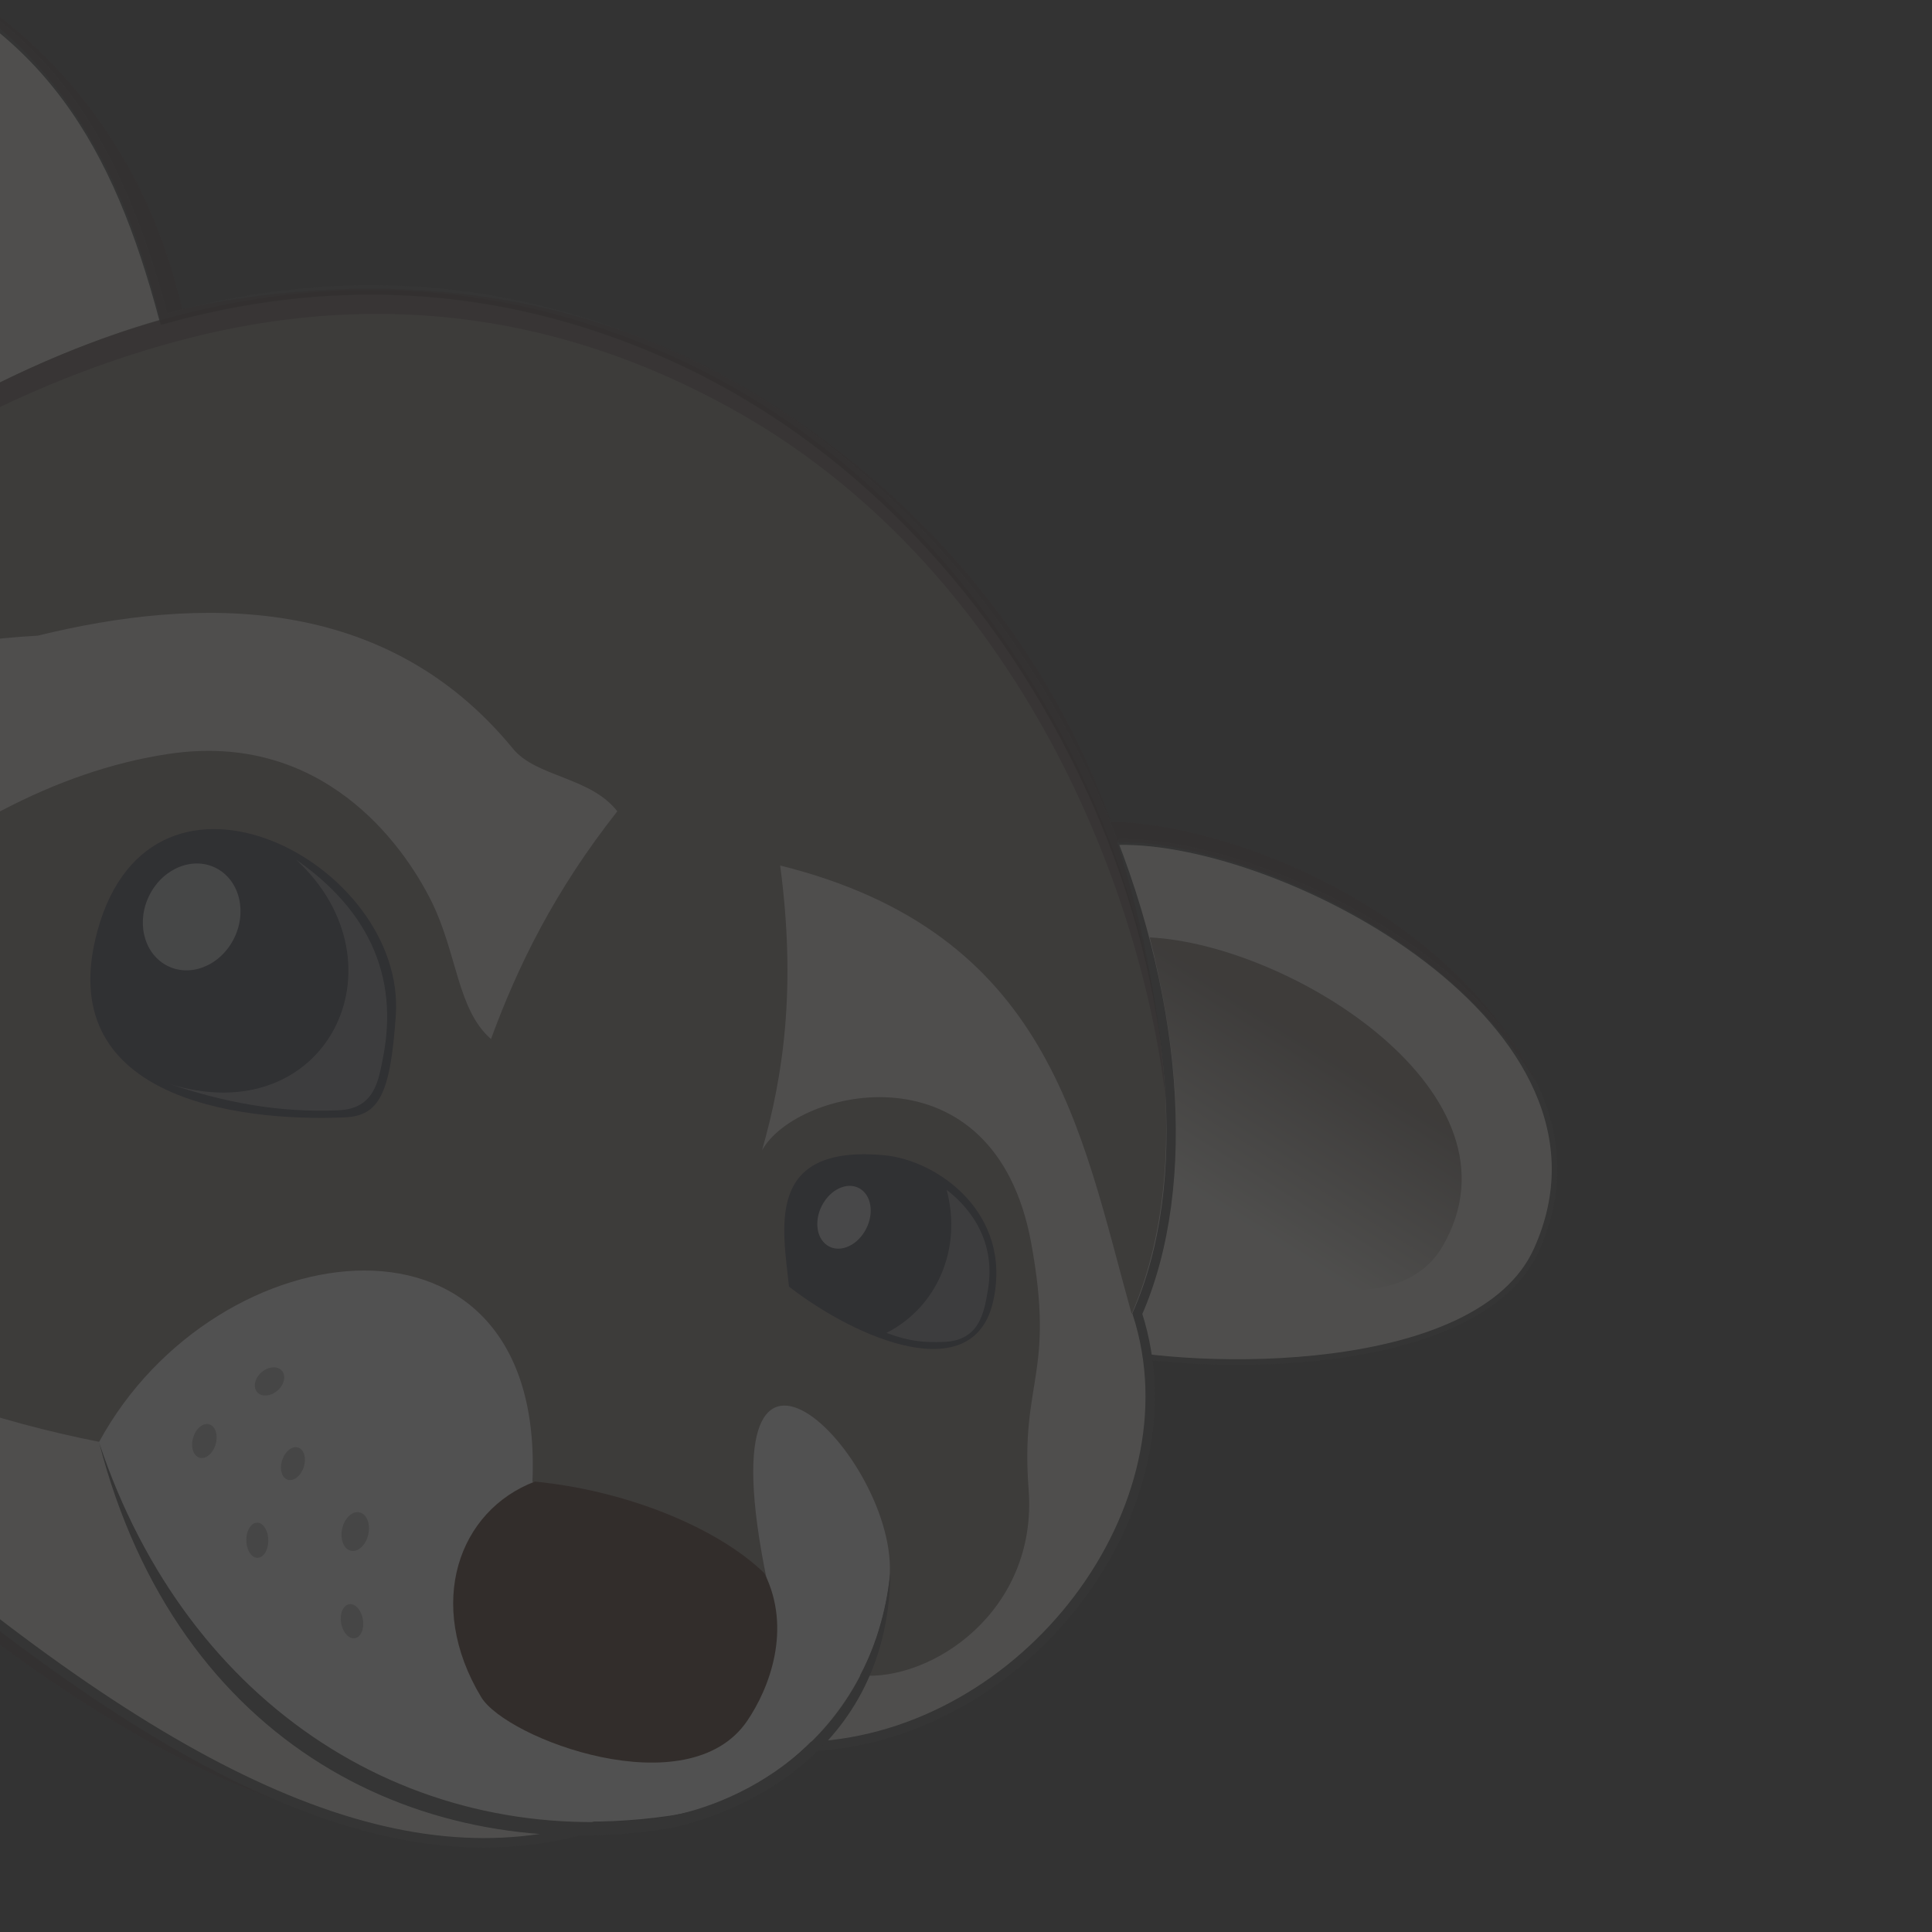 <?xml version="1.0" encoding="UTF-8" standalone="no"?>
<svg
   xmlns:dc="http://purl.org/dc/elements/1.1/"
   xmlns:cc="http://creativecommons.org/ns#"
   xmlns:rdf="http://www.w3.org/1999/02/22-rdf-syntax-ns#"
   xmlns:svg="http://www.w3.org/2000/svg"
   xmlns="http://www.w3.org/2000/svg"
   xmlns:xlink="http://www.w3.org/1999/xlink"
   version="1.1"
   viewBox="0 0 1024 1024"
   id="svg4333">
  <rect x="0" y="0" width="1024" height="1024" fill="#333333" stroke="none"/>
  <defs
     id="defs4335">
    <linearGradient
       id="a">
      <stop
         stop-color="#1b0800"
         stop-opacity=".545"
         offset="0"
         id="stop4338" />
      <stop
         stop-color="#1b0800"
         stop-opacity="0"
         offset="1"
         id="stop4340" />
    </linearGradient>
    <linearGradient
       id="c"
       y2="189"
       xlink:href="#a"
       gradientUnits="userSpaceOnUse"
       x2="795.6"
       gradientTransform="matrix(1.02,0,0,1.02,-8.382,-4.828)"
       y1="228.29"
       x1="658.92" />
    <linearGradient
       id="b"
       y2="849.69"
       xlink:href="#a"
       gradientUnits="userSpaceOnUse"
       x2="162.17"
       gradientTransform="matrix(1.02,0,0,1.02,-8.382,-4.828)"
       y1="789.58"
       x1="93.799" />
  </defs>
  <g
     transform="matrix(-1.032,0.323,0.317,1.053,566.222,-297.177)"
     id="g4344"
     style="opacity:0.15">
    <g
       id="g4346"
       style="fill-rule:evenodd">
      <path
         d="M 702.91,973.78 C 765.87,918.34 808.07,850.14 855.22,785.39 908.86,706.97 966.31,710.74 995.51,565.3 1017.6,455.18 985.26,359.11 841.24,306.07 844.311,234.08 821.661,162.25 781.982,91.23 c 45.998,57.178 68.278,131.83 70.551,209.42 125.5,52.202 174.96,130.59 154.47,264.8 -7.123,46.653 -15.501,90.061 -47.276,127.33 -43.529,51.062 -64.219,51.176 -104.84,109.99 -41.469,60.042 -89.759,126.03 -151.98,171.01 z"
         id="path4348"
         style="fill:#3a2727;fill-opacity:0.592" />
      <path
         d="M 174.72,652.47 C 97.376,674.35 -43.89,811.02 36.13,900.3 c 45.011,50.21 176.33,8.08 221.76,-18.82"
         id="path4350"
         style="fill:#f1eee5;stroke:#404040;stroke-width:2.75" />
      <path
         d="M 684.39,40.832 C 668.6,43.751 651.65,51.629 633.56,65.64 561.5,121.48 545.96,187.65 548.8,273.82 l -0.028,0.679 c -79.426,2.426 -159.65,27.095 -231.63,88.742 -165.74,141.95 -174.36,406.57 -84.701,508.92 -1.899,97.95 111.84,178.36 214.44,152.07 36.659,-10.798 73.084,2.703 112.27,5.629 99.182,-0.339 189.86,-78.135 299.55,-249.26 32.78,-51.13 109.12,-75.88 128.74,-172.91 29.16,-144.1 17.26,-230.58 -146.24,-301.89 7.85,-62.84 -46.25,-285.4 -156.81,-264.97 z"
         id="path4352"
         style="fill:#f1eee5;stroke:#404040;stroke-width:4.584" />
      <path
         d="M 737.64,781.74 C 826.1,734.8 923.65,652.57 913.94,573.27 844.2,531.25 722.36,457.43 607.61,475.25 c -74.286,11.537 -96.788,74.273 -102.16,105.86 -4.676,27.518 3.238,53.351 -8.457,71.635 -23.031,-29.938 -50.991,-59.158 -91.453,-86.559 7.758,-19.785 33.181,-27.306 40.138,-43.837 37.709,-89.605 125.6,-115.37 207.07,-120.4 85.475,-21.13 175.66,-15.461 275.23,-3.128 -94.126,-61.809 -267.7,-147.72 -435.33,-118.72 -60.631,10.489 -120.48,36.011 -175.52,83.145 -165.74,141.95 -171.81,405.84 -81.975,508.16 -1.964,-92.45 -15.73,-186.94 101.6,-256.83 9.52,57.651 27.638,96.325 48.758,128.38 -25.103,-23.683 -124.34,-16.284 -113.24,81.397 7.32,64.424 24.527,61.487 36.031,112.99 12.729,56.991 72.49,74.778 105.98,61.096 13.988,14.119 20.282,16.367 33.828,24.449 143.39,30.997 267.15,-112.26 289.53,-241.14 z"
         id="path4354"
         style="fill:#1b0800;fill-opacity:0.546" />
    </g>
    <g
       id="g4356"
       style="fill-rule:evenodd">
      <path
         d="m 444,941.74 c -14.52,-161.61 -82.214,-32.413 -56.55,19.323 23.425,52.517 83.318,82.993 135.67,74.674 149,-23.6 215.72,-151.76 214.78,-254.05 -85.54,-82.38 -245.57,-52.86 -197.78,80.68 z"
         id="path4358"
         style="fill:#ffffff" />
      <path
         d="m 444.15,937.87 c -5.167,29.666 13.941,53.637 28.95,65.429 39.98,31.411 115.64,-26.551 121.5,-49.235 13.183,-51.039 -15.805,-89.117 -55.709,-91.412 -42.756,17.786 -79.59,48.172 -94.738,75.218 z"
         id="path4360"
         style="fill:#320f00" />
      <path
         d="m 576.8,667.72 c -16.512,4.312 -24.819,-4.247 -38.405,-39.386 -26.702,-69.064 73.8,-166.03 127.85,-82.287 45.189,70.006 -37.187,108.02 -89.449,121.67 z"
         id="path4362"
         style="fill:#222635" />
      <path
         d="m 392.12,809.54 c -24.623,34.311 -72.391,73.386 -93.779,36.117 -21.68,-37.777 6.368,-72.938 30.424,-82.791 54.982,-22.52 57.982,19.51 63.355,46.674 z"
         id="path4364"
         style="fill:#222635" />
    </g>
    <ellipse
       rx="23.226"
       ry="26.393"
       transform="matrix(0.701,-0.713,0.713,0.701,0,0)"
       cy="830.42"
       cx="40.161"
       id="ellipse4366"
       style="fill:#ffffff;fill-opacity:0.678" />
    <ellipse
       rx="12.243"
       ry="15.829"
       transform="matrix(0.622,-0.783,0.755,0.656,0,0)"
       cy="768.38"
       cx="-359.53"
       id="ellipse4368"
       style="fill:#ffffff;fill-opacity:0.717" />
    <g
       id="g4370"
       style="fill-rule:evenodd">
      <path
         style="color:#000000;text-indent:0;text-decoration:none;text-decoration-line:none;text-decoration-style:solid;text-decoration-color:#000000;text-transform:none;block-progression:tb;white-space:normal;isolation:auto;mix-blend-mode:normal;solid-color:#000000;fill:#404040;color-rendering:auto;image-rendering:auto;shape-rendering:auto"
         d="m 384.98,955.87 c 28.391,88.056 115.97,88.536 141.05,85.516 119.7,-17.747 218.03,-108.17 211.93,-259.35 -4.043,135.34 -90.747,233.64 -212.84,253.69 -38.695,5.048 -108.04,-6.321 -140.14,-79.857 z"
         id="path4372" />
      <path
         d="M 188.96,778.35 C 169.58,672.47 185.51,508.2 296.05,396.39 374.58,316.95 463.71,289.53 547.16,286.51 700.54,280.96 834.58,347.42 926.52,398.38 831.74,331.13 681.69,271.12 550.62,274.26 545.51,191.38 564,78.95 695.94,36.91 642.3,35.484 528.46,123.98 538.75,272.41 445.5,281.29 350.51,316.52 278.78,397.24 212.03,472.36 179.82,558.5 175.24,642.03 125.17,657.8 28.32,727.04 11.77,825.68 36.403,727.28 138.1,660.82 175.41,652.59 c -0.814,43.518 4.348,85.996 13.549,125.77 z"
         id="path4374"
         style="fill:#3a2727;fill-opacity:0.592" />
      <path
         d="M 640.7,281.35 C 622.24,252.02 594.8,174.87 642.42,116.37 736.82,0.41 828.59,228.99 804.94,331 773.74,315.85 689.89,287.52 640.7,281.35 Z"
         id="path4376"
         style="fill:url(#c)" />
      <path
         d="M 173.45,700.86 C 108.31,724.32 16.38,827.95 79.8,885.24 c 31.21,28.19 90.73,-5.83 125.72,-49.19 -20.49,-39.64 -29.67,-85.24 -32.07,-135.19 z"
         id="path4378"
         style="fill:url(#b)" />
      <path
         d="m 563.11,542.23 c -21.225,26.542 -35.319,62.283 -12.625,103.84 5.139,9.41 10.872,21.996 28.085,17.521 28.469,-7.402 52.367,-19.962 76.268,-36.846 -67.214,45.853 -129.99,-20.259 -91.728,-84.514 z"
         id="path4380"
         style="fill:#c3c3c3;fill-opacity:0.545" />
      <path
         d="m 299.24,839.74 c 4.855,9.559 10.915,22.156 28.085,17.521 8.789,-2.373 15.529,-4.786 25.6,-12.382 -27.65,-4.586 -47.567,-28.056 -48.47,-57.121 -6.042,8.242 -17.298,28.193 -5.215,51.982 z"
         id="path4382"
         style="fill:#c3c3c3;fill-opacity:0.545" />
    </g>
    <g
       id="g4384"
       style="fill:#838383;fill-opacity:0.592">
      <ellipse
         rx="6.559"
         ry="9.474"
         transform="matrix(0.862,-0.507,0.507,0.862,0,0)"
         cy="1060.6"
         cx="107.43"
         id="ellipse4386" />
      <ellipse
         rx="5.425"
         transform="matrix(0.922,-0.387,0.325,0.946,0,0)"
         ry="8.443"
         cy="1047.7"
         cx="365.51"
         id="ellipse4388" />
      <ellipse
         rx="5.636"
         transform="matrix(0.644,-0.765,0.677,0.736,0,0)"
         ry="8.095"
         cy="1033.4"
         cx="-77.096"
         id="ellipse4390" />
      <ellipse
         rx="5.749"
         ry="8.382"
         transform="matrix(0.794,-0.608,0.583,0.812,0,0)"
         cy="1051.7"
         cx="94.696"
         id="ellipse4392" />
      <ellipse
         rx="5.903"
         ry="7.954"
         transform="matrix(0.271,-0.963,0.949,0.316,0,0)"
         cy="836.65"
         cx="-533.74"
         id="ellipse4394" />
      <ellipse
         rx="5.419"
         ry="8.299"
         transform="matrix(0.989,-0.149,0.132,0.991,0,0)"
         cy="986.91"
         cx="519.95"
         id="ellipse4396" />
    </g>
  </g>
</svg>
